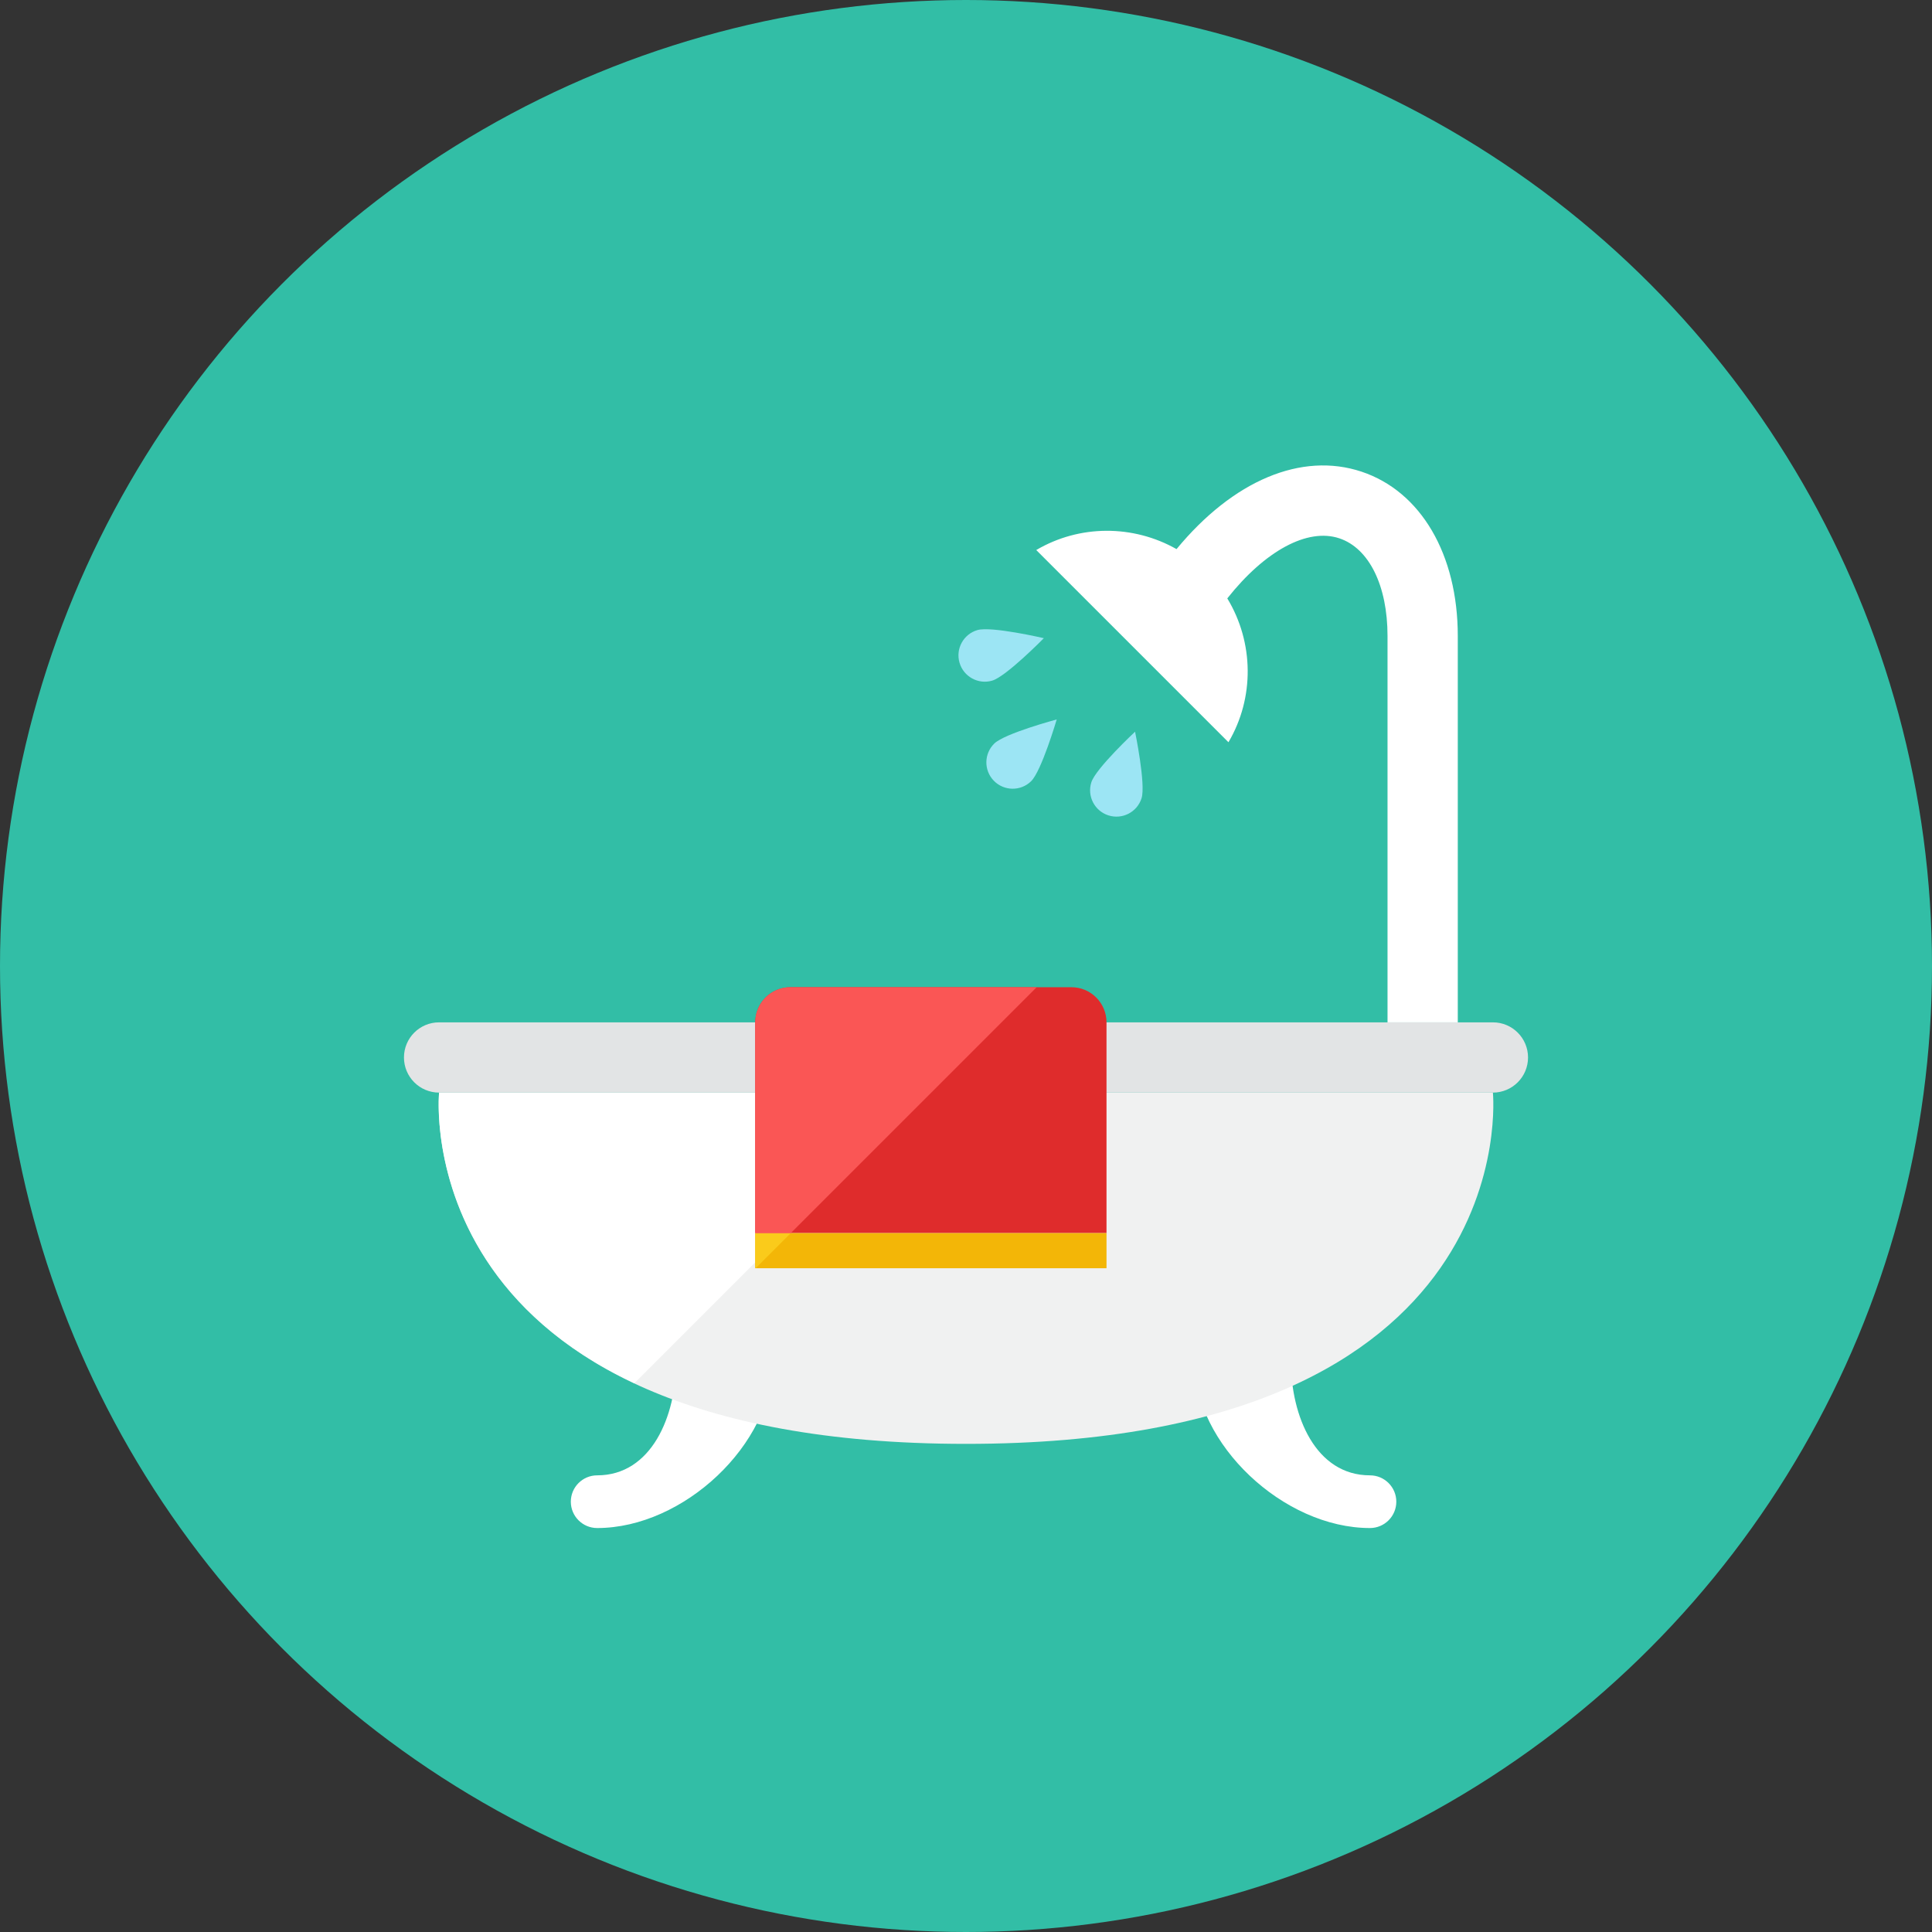 <?xml version="1.0" encoding="iso-8859-1"?>
<!-- Generator: Adobe Illustrator 17.1.0, SVG Export Plug-In . SVG Version: 6.00 Build 0)  -->
<!DOCTYPE svg PUBLIC "-//W3C//DTD SVG 1.0//EN" "http://www.w3.org/TR/2001/REC-SVG-20010904/DTD/svg10.dtd">
<svg version="1.0" xmlns="http://www.w3.org/2000/svg" xmlns:xlink="http://www.w3.org/1999/xlink" x="0px" y="0px" width="110px"
	 height="110px" viewBox="0 0 110 110" style="enable-background:new 0 0 110 110;" xml:space="preserve">
<rect x="0" y="0" width="110" height="110" fill="#333333" stroke="none"/>
<g id="Artboard">
</g>
<g id="Multicolor">
	<circle style="fill:#32BEA6;" cx="55" cy="55" r="55"/>
	<g>
		<g>
			<g>
				<path style="fill:#FFFFFF;" d="M34,87c-0.828,0-1.5-0.672-1.5-1.5S33.172,84,34,84c3.092,0,4.5-3.369,4.5-6.5
					c0-0.828,0.672-1.5,1.5-1.5s4,0.672,4,1.5C44,82.221,38.924,87,34,87z"/>
			</g>
		</g>
		<g>
			<g>
				<path style="fill:#FFFFFF;" d="M78,87c0.828,0,1.5-0.672,1.5-1.5S78.828,84,78,84c-3.092,0-4.5-3.369-4.5-6.5
					c0-0.828-0.672-1.5-1.5-1.5s-4,0.672-4,1.5C68,82.221,73.076,87,78,87z"/>
			</g>
		</g>
		<g>
			<g>
				<path style="fill:#F0F1F1;" d="M25,62.208c0,0-2,20,30,20s30-20,30-20H25z"/>
			</g>
		</g>
		<g>
			<path style="fill:#FFFFFF;" d="M25,62.208c0,0-1.066,10.827,11.12,16.547l16.547-16.547H25z"/>
		</g>
		<g>
			<g>
				<path style="fill:#E2E4E5;" d="M87,60.208c0,1.105-0.895,2-2,2H25c-1.105,0-2-0.895-2-2c0-1.105,0.895-2,2-2h60
					C86.105,58.208,87,59.104,87,60.208z"/>
			</g>
		</g>
		<g>
			<g>
				<path style="fill:#DF2C2C;" d="M63,58.208c0-1.105-0.895-2-2-2H45c-1.105,0-2,0.895-2,2v12h20V58.208z"/>
			</g>
		</g>
		<g>
			<g>
				<rect x="43" y="70.208" style="fill:#F3B607;" width="20" height="2"/>
			</g>
		</g>
		<g>
			<path style="fill:#FFFFFF;" d="M77.521,26.855c-3.425-1.14-7.312,0.505-10.534,4.409c-2.476-1.401-5.53-1.397-7.987,0.053
				l10.943,10.943c1.49-2.525,1.454-5.68-0.066-8.19c2.146-2.709,4.562-4.026,6.379-3.42C77.949,31.214,79,33.343,79,36.208v22h4
				v-22C83,31.565,80.9,27.981,77.521,26.855z"/>
		</g>
		<g>
			<path style="fill:#9CE5F4;" d="M58.707,44.48c-0.593,0.579-1.543,0.567-2.121-0.026c-0.579-0.593-0.567-1.543,0.026-2.121
				s3.553-1.371,3.553-1.371S59.3,43.901,58.707,44.48z"/>
		</g>
		<g>
			<path style="fill:#9CE5F4;" d="M64.995,45.45c-0.251,0.79-1.094,1.226-1.884,0.975c-0.79-0.251-1.226-1.094-0.975-1.884
				c0.251-0.79,2.49-2.881,2.49-2.881S65.246,44.661,64.995,45.45z"/>
		</g>
		<g>
			<path style="fill:#9CE5F4;" d="M55.652,35.873c-0.795,0.231-1.253,1.064-1.021,1.859c0.231,0.795,1.064,1.253,1.859,1.021
				c0.795-0.231,2.942-2.418,2.942-2.418S56.447,35.642,55.652,35.873z"/>
		</g>
		<g>
			<polygon style="fill:#FACB1B;" points="43,70.208 43,72.208 43.024,72.208 45.024,70.208 			"/>
		</g>
		<g>
			<path style="fill:#FA5655;" d="M43,58.208v12h2.024l14-14H45C43.896,56.208,43,57.104,43,58.208z"/>
		</g>
	</g>
</g>
</svg>
